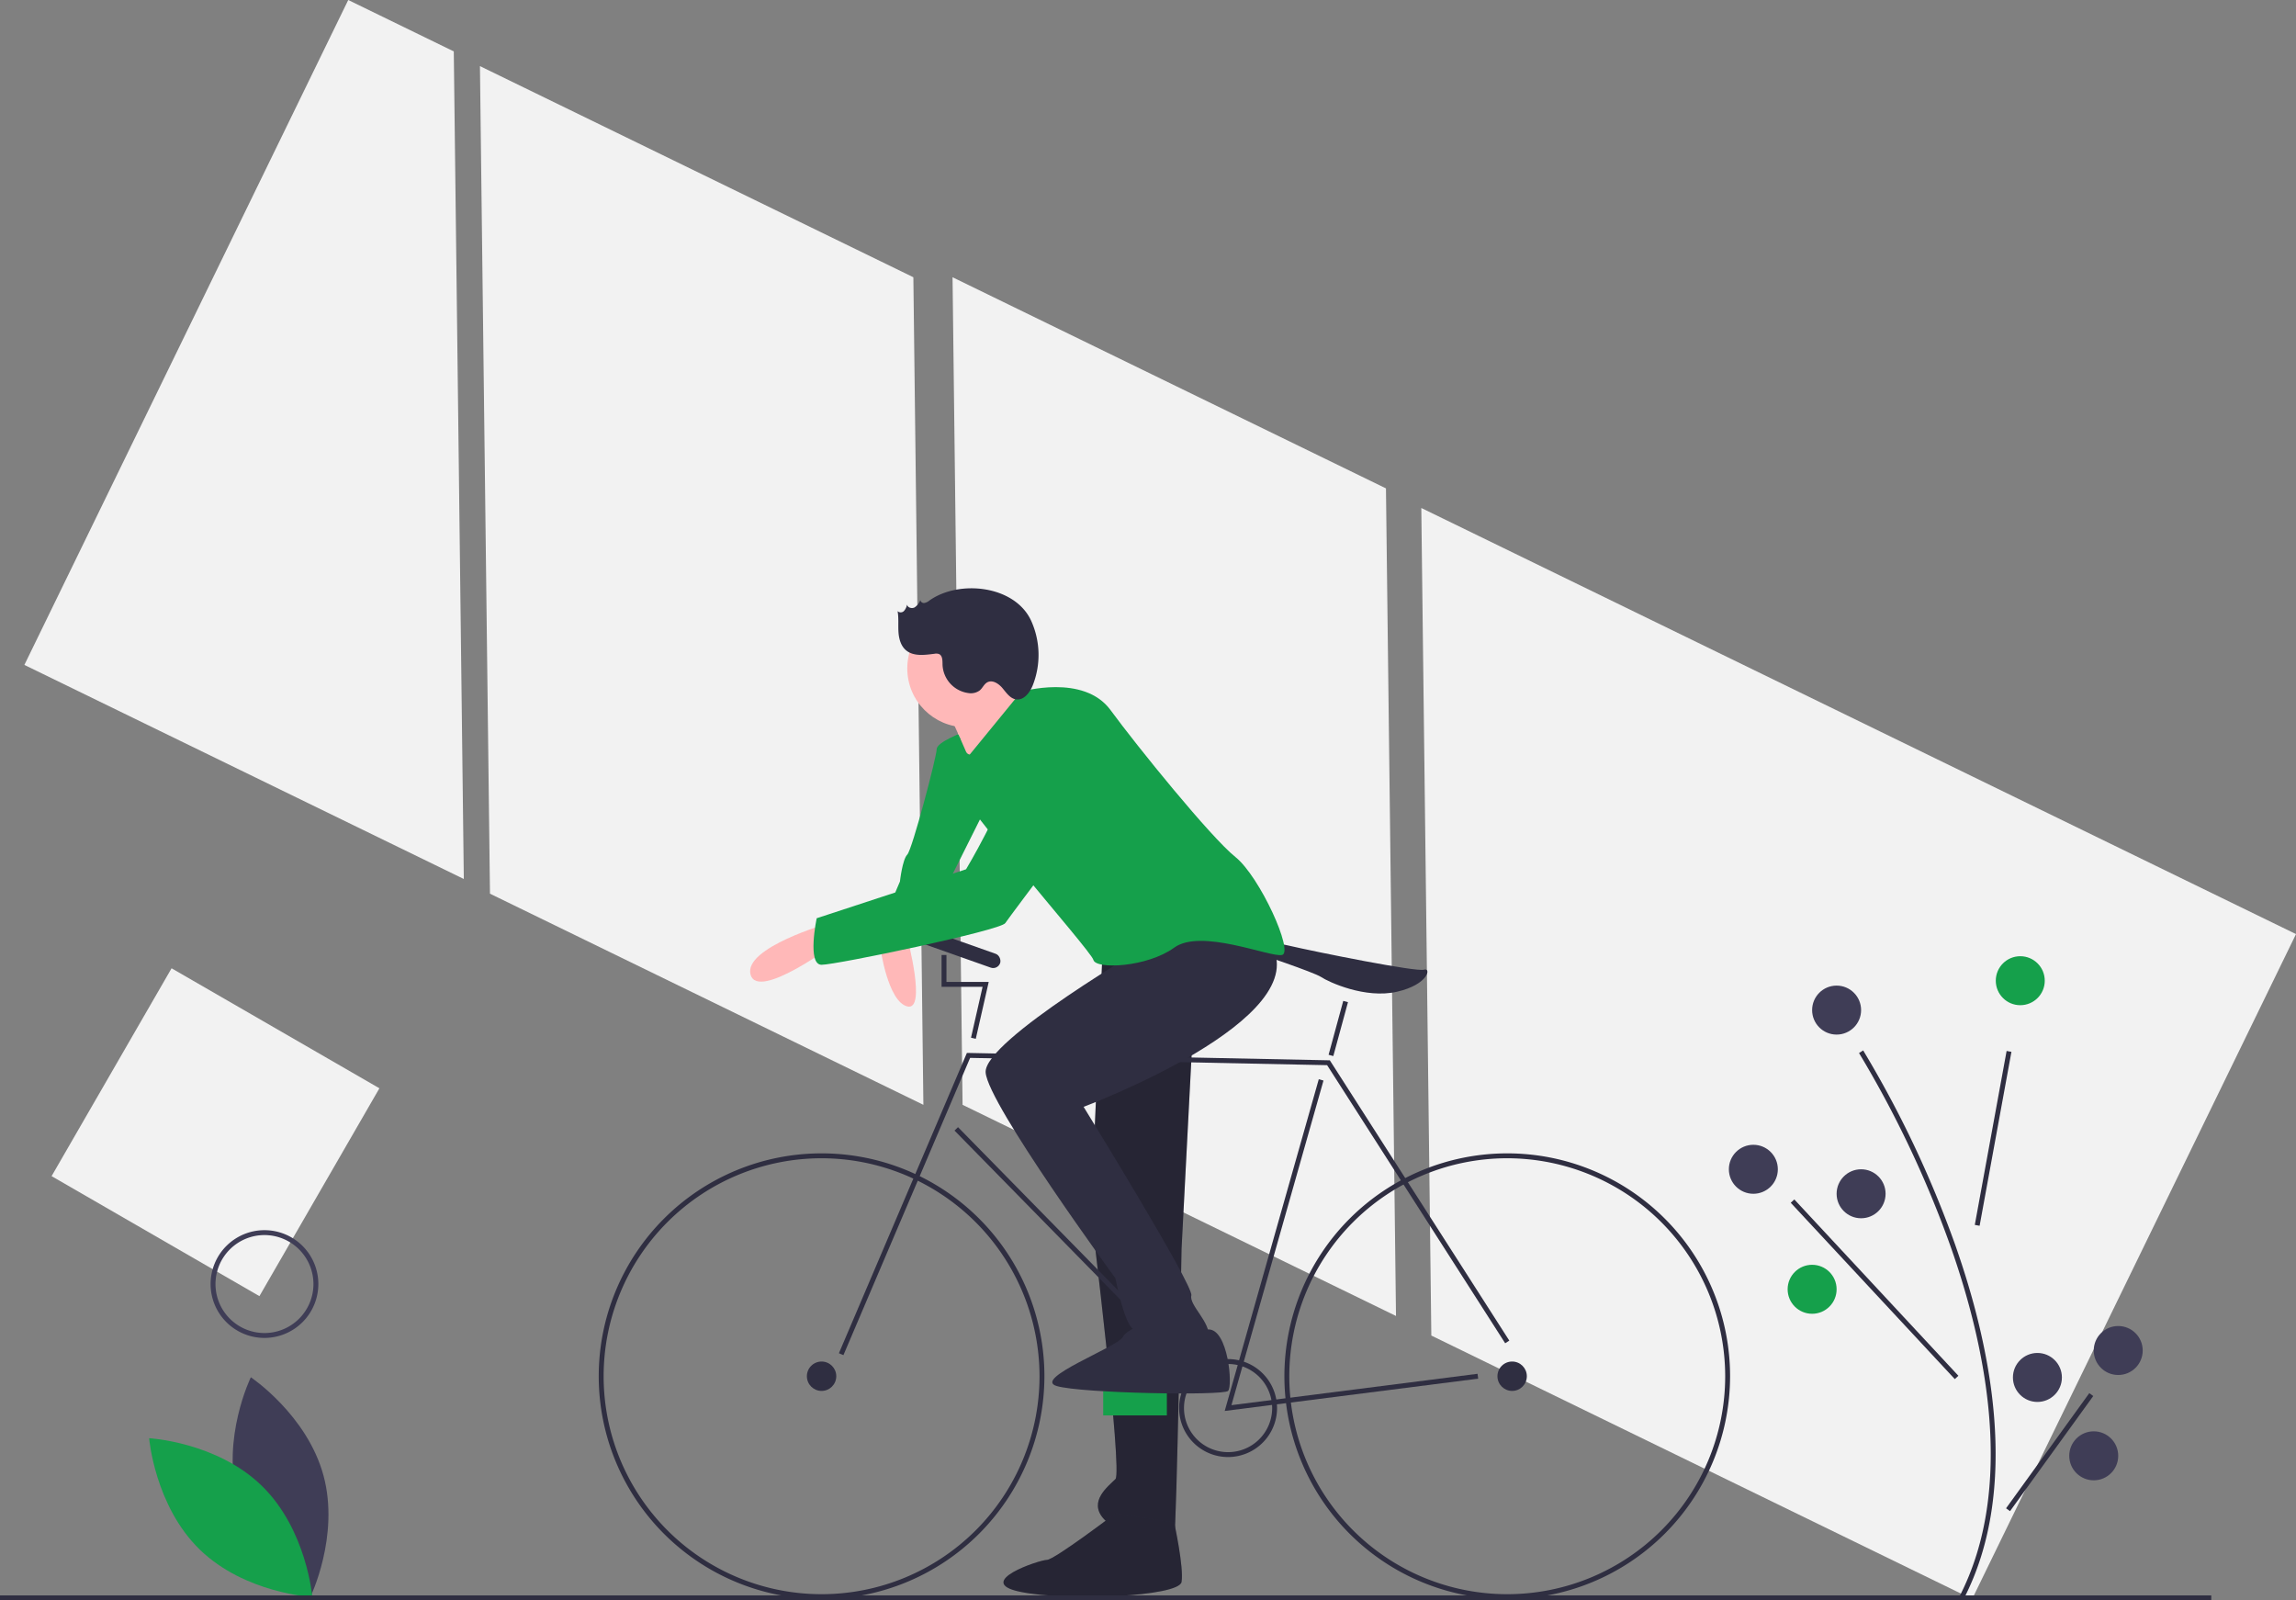 <svg xmlns="http://www.w3.org/2000/svg" id="a13b8cba-1f8f-490a-afba-7bfd552ebb8c" data-name="Layer 1" width="937.597" height="653.445" viewBox="0 0 937.597 653.445" class="injected-svg gridItem__media" xmlns:xlink="http://www.w3.org/1999/xlink"><rect x="0" y="0" width="937.597" height="653.445" fill="#808080" stroke="none"/><title>biking</title><polygon points="195.992 26.994 200.088 364.913 377.078 451.126 372.982 113.208 195.992 26.994" fill="#F2F2F2"></polygon><polygon points="142.208 0 9.957 271.502 189.403 358.913 185.307 20.994 142.208 0" fill="#F2F2F2"></polygon><polygon points="937.597 381.414 580.403 207.422 584.499 545.34 805.345 652.916 937.597 381.414" fill="#F2F2F2"></polygon><polygon points="388.982 113.208 393.078 451.126 570.069 537.34 565.973 199.422 388.982 113.208" fill="#F2F2F2"></polygon><path d="M581.702,506.222l-5,112s13,106,10,109-11,9-5,16,28,12,29,8,3-118,3-118l7-135Z" transform="translate(-131.202 -123.278)" fill="#2F2E41"></path><path d="M581.702,506.222l-5,112s13,106,10,109-11,9-5,16,28,12,29,8,3-118,3-118l7-135Z" transform="translate(-131.202 -123.278)" opacity="0.2"></path><path d="M586.702,741.222s-25,19-28,19-30,9-11,13,65,2,66-4-3-24.209-3-24.209Z" transform="translate(-131.202 -123.278)" fill="#2F2E41"></path><path d="M586.702,741.222s-25,19-28,19-30,9-11,13,65,2,66-4-3-24.209-3-24.209Z" transform="translate(-131.202 -123.278)" opacity="0.2"></path><path d="M524.702,422.222s-11,4-11,7-10,41-12,43-3,11-3,11-10,23-8,23,19-4,20,0,9-25,9-25l17-34Z" transform="translate(-131.202 -123.278)" fill="#15A04B"></path><path d="M490.702,510.222s3,22,11,24,0-28,0-28Z" transform="translate(-131.202 -123.278)" fill="#FFB8B8"></path><path d="M516.702,410.222s6,13,9,20,31-18,31-18-15-11-15-16S516.702,410.222,516.702,410.222Z" transform="translate(-131.202 -123.278)" fill="#FFB8B8"></path><path d="M228.241,735.278c6.706,24.791,29.677,40.144,29.677,40.144s12.098-24.84,5.391-49.631-29.677-40.144-29.677-40.144S221.535,710.487,228.241,735.278Z" transform="translate(-131.202 -123.278)" fill="#3F3D56"></path><path d="M238.095,729.95c18.402,17.914,20.65,45.452,20.65,45.452s-27.588-1.506-45.991-19.42-20.65-45.452-20.65-45.452S219.693,712.036,238.095,729.95Z" transform="translate(-131.202 -123.278)" fill="#15A04B"></path><path d="M466.702,776.222a91,91,0,1,1,91-91A91.103,91.103,0,0,1,466.702,776.222Zm0-180a89,89,0,1,0,89,89A89.101,89.101,0,0,0,466.702,596.222Z" transform="translate(-131.202 -123.278)" fill="#2F2E41"></path><path d="M746.702,776.222a91,91,0,1,1,91-91A91.103,91.103,0,0,1,746.702,776.222Zm0-180a89,89,0,1,0,89,89A89.1,89.1,0,0,0,746.702,596.222Z" transform="translate(-131.202 -123.278)" fill="#2F2E41"></path><circle cx="335.5" cy="561.945" r="6" fill="#2F2E41"></circle><circle cx="617.5" cy="561.945" r="6" fill="#2F2E41"></circle><polygon points="344.42 553.337 342.58 552.552 394.845 429.931 543.055 432.955 543.342 433.405 616.342 547.405 614.658 548.484 541.945 434.934 396.155 431.958 344.42 553.337" fill="#2F2E41"></polygon><polygon points="500.125 576.128 538.538 440.672 540.462 441.217 502.875 573.761 603.374 560.952 603.626 562.937 500.125 576.128" fill="#2F2E41"></polygon><rect x="572.202" y="563.18" width="2" height="147.085" transform="translate(-413.074 460.305) rotate(-44.449)" fill="#2F2E41"></rect><rect x="666.3" y="542.222" width="22.804" height="2" transform="translate(-155.677 931.136) rotate(-74.769)" fill="#2F2E41"></rect><polygon points="398.476 424.166 396.524 423.723 401.247 402.945 384.5 402.945 384.5 389.945 386.5 389.945 386.5 400.945 403.753 400.945 398.476 424.166" fill="#2F2E41"></polygon><path d="M643.702,512.222s0-6,13-3,53,11,56,10,2,6-11,9-28-4-31-6S643.702,512.222,643.702,512.222Z" transform="translate(-131.202 -123.278)" fill="#2F2E41"></path><rect x="450.5" y="567.945" width="26" height="10" fill="#15A04B"></rect><path d="M632.702,718.222a20,20,0,1,1,20-20A20.022,20.022,0,0,1,632.702,718.222Zm0-38a18,18,0,1,0,18,18A18.021,18.021,0,0,0,632.702,680.222Z" transform="translate(-131.202 -123.278)" fill="#2F2E41"></path><circle cx="394.5" cy="272.945" r="24" fill="#FFB8B8"></circle><path d="M601.702,508.222s-69,40-68,53,53,84,53,84,4,21,8,21,29,9,30,3-8-13-7-17-44-77-44-77,96.307-36,76.154-67S601.702,508.222,601.702,508.222Z" transform="translate(-131.202 -123.278)" fill="#2F2E41"></path><path d="M603.702,662.222s-12,3-14,7-37,17-27,20,68,4,70,2,0-25.213-8-25.106S607.702,669.222,603.702,662.222Z" transform="translate(-131.202 -123.278)" fill="#2F2E41"></path><path d="M525.702,433.222l22.5-27.5s25.5-7.5,36.5,7.5,41,52,51,60,24,39,19,40-33-11-44-3-32,9-33,5-61-71-61-80,6.394-10.931,6.394-10.931Z" transform="translate(-131.202 -123.278)" fill="#15A04B"></path><rect x="502.702" y="507.222" width="38" height="6" rx="3" transform="translate(68.703 -267.995) rotate(19.471)" fill="#2F2E41"></rect><path d="M469.702,500.222s-35,10-32,21,35-13,35-13Z" transform="translate(-131.202 -123.278)" fill="#FFB8B8"></path><path d="M560.702,413.222s-14,12-17,26-18,39-18,39l-61,20s-4,19,2,19,73-14,75-17,45-60,45-60S590.702,409.222,560.702,413.222Z" transform="translate(-131.202 -123.278)" fill="#15A04B"></path><path d="M510.795,368.444a4.733,4.733,0,0,1-2.061,1.034,1.471,1.471,0,0,1-1.705-1.181,6.111,6.111,0,0,1-2.339,3c-1.145.597-2.916.096-3.081-1.184a5.405,5.405,0,0,1-1.244,2.626,1.863,1.863,0,0,1-2.619.088c.501,2.741.192,5.559.349,8.34s.899,5.73,3.001,7.56c3.065,2.668,7.674,2.009,11.705,1.504a3.553,3.553,0,0,1,1.834.1c1.51.643,1.441,2.744,1.461,4.385a12.185,12.185,0,0,0,10.669,11.571,6.108,6.108,0,0,0,4.54-1.108c1.145-.97,1.729-2.552,3.041-3.28,2.134-1.186,4.721.543,6.281,2.421s3.097,4.187,5.514,4.53c3.196.455,5.63-2.803,6.825-5.802a33.822,33.822,0,0,0-.672-26.28C545.622,362.22,522.825,359.92,510.795,368.444Z" transform="translate(-131.202 -123.278)" fill="#2F2E41"></path><path d="M933.09,776.181l-1.777-.918c23.082-44.624,10.739-102.575-3.679-143.332a439.291,439.291,0,0,0-37.278-78.675l1.69-1.068a441.537,441.537,0,0,1,37.472,79.075C944.07,672.393,956.5,730.922,933.09,776.181Z" transform="translate(-131.202 -123.278)" fill="#2F2E41"></path><rect x="908.612" y="587.223" width="72.18" height="1.999" transform="matrix(0.18, -0.984, 0.984, 0.18, 65.053, 1288.53)" fill="#2F2E41"></rect><rect x="895.701" y="600.547" width="2.001" height="98.351" transform="translate(-333.559 661.66) rotate(-42.94)" fill="#2F2E41"></rect><rect x="939.197" y="715.222" width="58.009" height="2" transform="translate(-310.66 958) rotate(-54.137)" fill="#2F2E41"></rect><circle cx="825" cy="400.445" r="10" fill="#15A04B"></circle><circle cx="716" cy="477.445" r="10" fill="#3F3D56"></circle><circle cx="760" cy="487.445" r="10" fill="#3F3D56"></circle><circle cx="740" cy="526.445" r="10" fill="#15A04B"></circle><circle cx="865" cy="551.445" r="10" fill="#3F3D56"></circle><circle cx="832" cy="562.445" r="10" fill="#3F3D56"></circle><circle cx="855" cy="594.445" r="10" fill="#3F3D56"></circle><circle cx="750" cy="412.445" r="10" fill="#3F3D56"></circle><rect y="651.445" width="903" height="2" fill="#2F2E41"></rect><rect x="170.202" y="536.585" width="98" height="98" transform="translate(190.958 -154.425) rotate(30)" fill="#F2F2F2"></rect><path d="M239.202,669.585a22,22,0,1,1,22-22A22.025,22.025,0,0,1,239.202,669.585Zm0-42a20,20,0,1,0,20,20A20.022,20.022,0,0,0,239.202,627.585Z" transform="translate(-131.202 -123.278)" fill="#3F3D56"></path></svg>